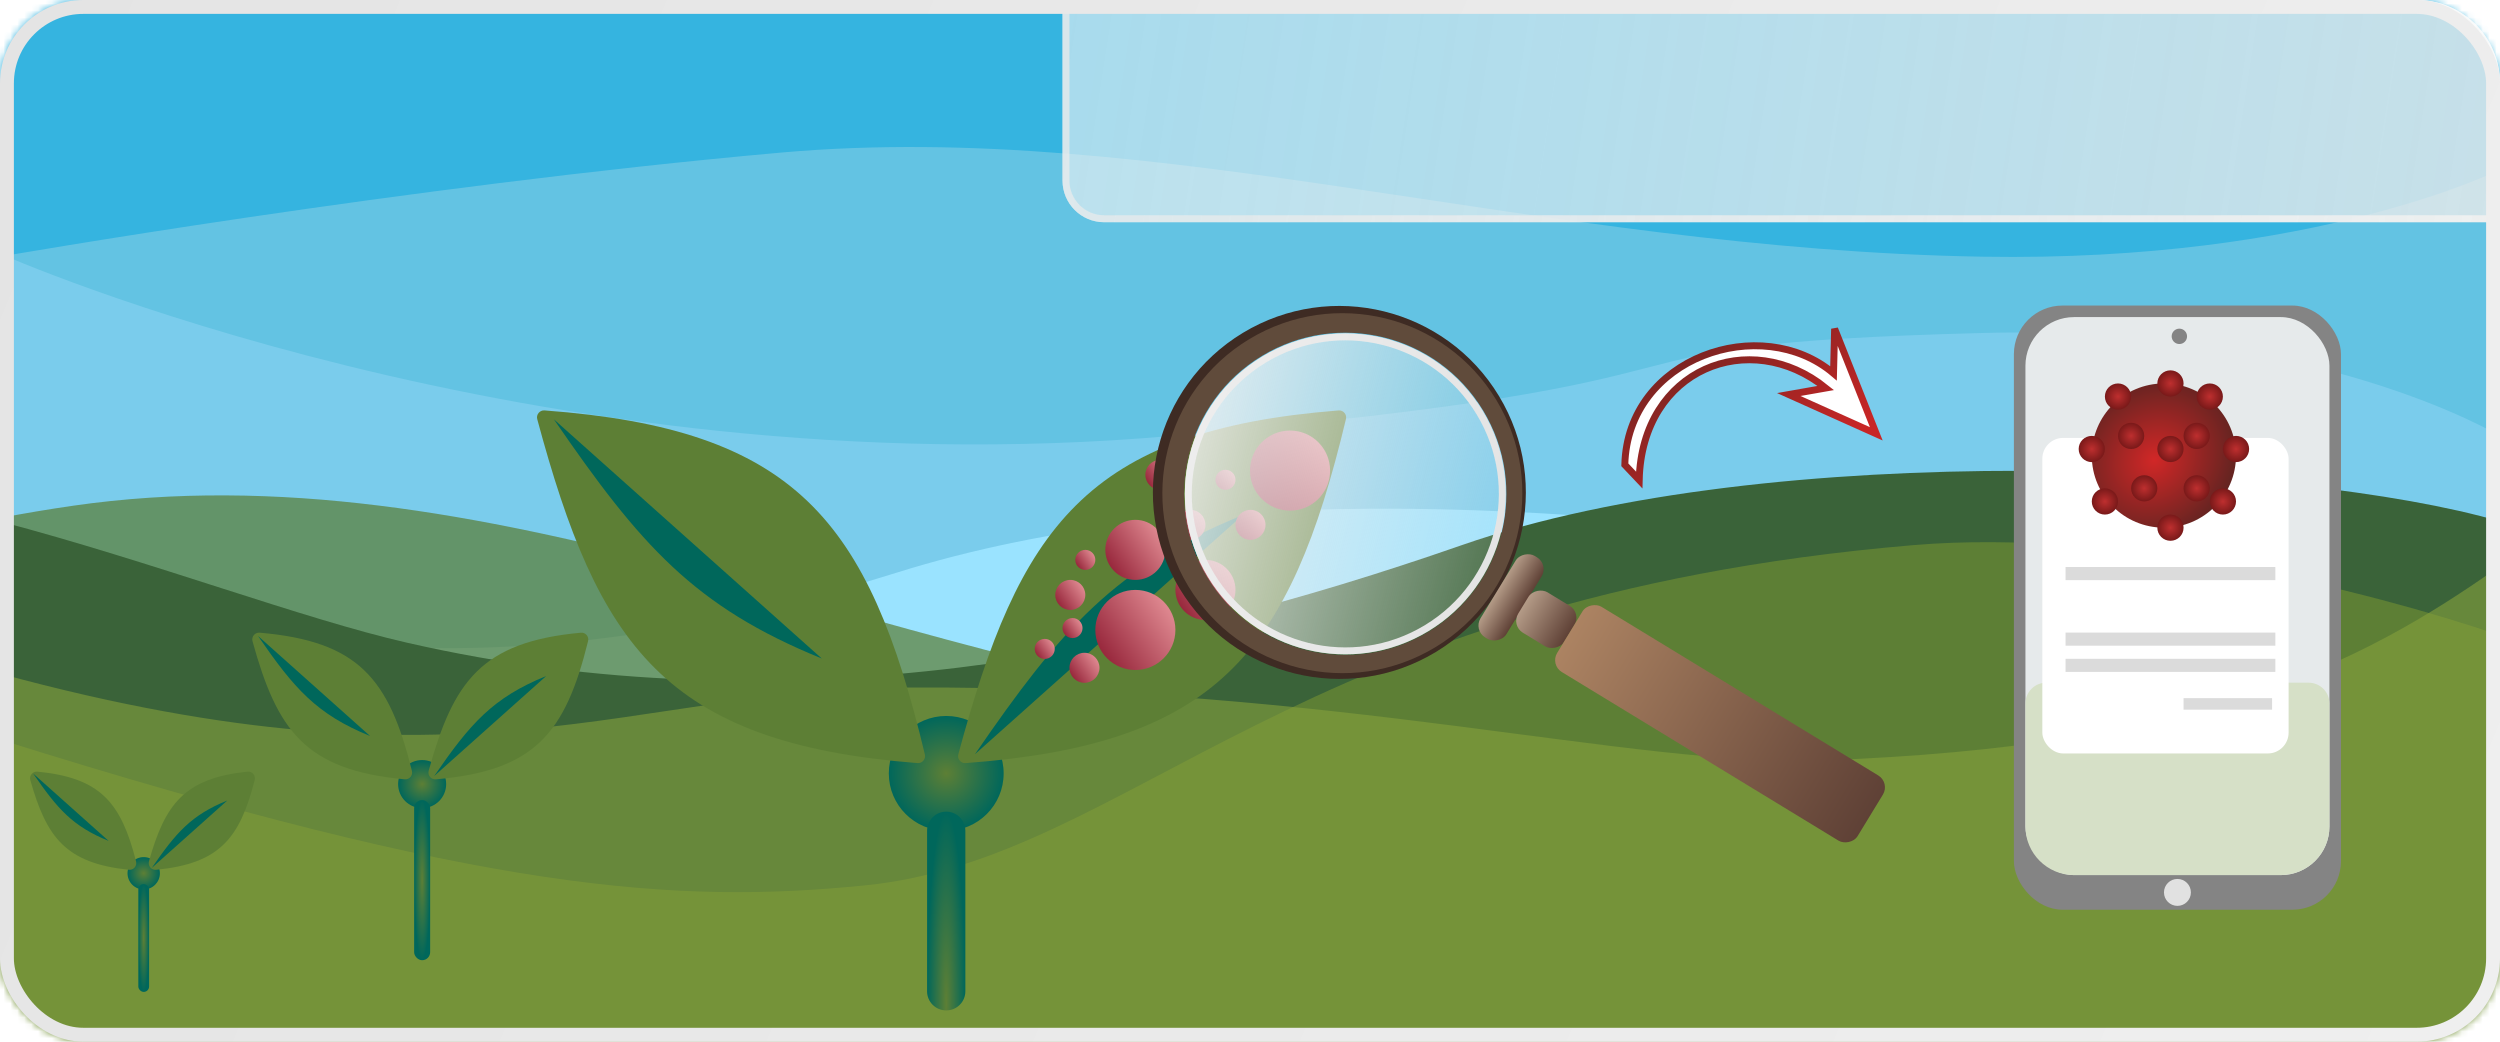 <svg width="360" height="150" viewBox="0 0 360 150" fill="none" xmlns="http://www.w3.org/2000/svg">
    <defs>
        <filter id="filter0_b_576_5604" x="149" y="-4" width="215" height="40" filterUnits="userSpaceOnUse" color-interpolation-filters="sRGB">
            <feFlood flood-opacity="0" result="BackgroundImageFix"/>
            <feGaussianBlur in="BackgroundImageFix" stdDeviation="2"/>
            <feComposite in2="SourceAlpha" operator="in" result="effect1_backgroundBlur_576_5604"/>
            <feBlend mode="normal" in="SourceGraphic" in2="effect1_backgroundBlur_576_5604" result="shape"/>
        </filter>
        <filter id="filter1_b_576_5604" x="169.618" y="47.013" width="48.217" height="48.217" filterUnits="userSpaceOnUse" color-interpolation-filters="sRGB">
            <feFlood flood-opacity="0" result="BackgroundImageFix"/>
            <feGaussianBlur in="BackgroundImageFix" stdDeviation="0.5"/>
            <feComposite in2="SourceAlpha" operator="in" result="effect1_backgroundBlur_576_5604"/>
            <feBlend mode="normal" in="SourceGraphic" in2="effect1_backgroundBlur_576_5604" result="shape"/>
        </filter>
        <filter id="filter2_d_576_5604" x="286" y="40" width="55.102" height="95" filterUnits="userSpaceOnUse" color-interpolation-filters="sRGB">
            <feFlood flood-opacity="0" result="BackgroundImageFix"/>
            <feColorMatrix in="SourceAlpha" type="matrix" values="0 0 0 0 0 0 0 0 0 0 0 0 0 0 0 0 0 0 127 0" result="hardAlpha"/>
            <feOffset dx="2" dy="2"/>
            <feGaussianBlur stdDeviation="2"/>
            <feComposite in2="hardAlpha" operator="out"/>
            <feColorMatrix type="matrix" values="0 0 0 0 0.163 0 0 0 0 0.163 0 0 0 0 0.163 0 0 0 0.2 0"/>
            <feBlend mode="normal" in2="BackgroundImageFix" result="effect1_dropShadow_576_5604"/>
            <feBlend mode="normal" in="SourceGraphic" in2="effect1_dropShadow_576_5604" result="shape"/>
        </filter>
        <radialGradient id="paint0_radial_576_5604" cx="0" cy="0" r="1" gradientUnits="userSpaceOnUse" gradientTransform="translate(20.694 125.753) rotate(90) scale(2.329)">
            <stop stop-color="#5D7F35"/>
            <stop offset="1" stop-color="#00675B"/>
        </radialGradient>
        <radialGradient id="paint1_radial_576_5604" cx="0" cy="0" r="1" gradientUnits="userSpaceOnUse" gradientTransform="translate(20.694 135.071) rotate(90) scale(7.765 0.776)">
            <stop stop-color="#5D7F35"/>
            <stop offset="1" stop-color="#00675B"/>
        </radialGradient>
        <radialGradient id="paint2_radial_576_5604" cx="0" cy="0" r="1" gradientUnits="userSpaceOnUse" gradientTransform="translate(60.788 112.907) rotate(90) scale(3.459)">
            <stop stop-color="#5D7F35"/>
            <stop offset="1" stop-color="#00675B"/>
        </radialGradient>
        <radialGradient id="paint3_radial_576_5604" cx="0" cy="0" r="1" gradientUnits="userSpaceOnUse" gradientTransform="translate(60.788 126.741) rotate(90) scale(11.529 1.153)">
            <stop stop-color="#5D7F35"/>
            <stop offset="1" stop-color="#00675B"/>
        </radialGradient>
        <radialGradient id="paint4_radial_576_5604" cx="0" cy="0" r="1" gradientUnits="userSpaceOnUse" gradientTransform="translate(136.256 111.367) rotate(90) scale(8.268)">
            <stop stop-color="#5D7F35"/>
            <stop offset="1" stop-color="#00675B"/>
        </radialGradient>
        <radialGradient id="paint5_radial_576_5604" cx="0" cy="0" r="1" gradientUnits="userSpaceOnUse" gradientTransform="translate(136.256 144.439) rotate(90) scale(27.561 2.756)">
            <stop stop-color="#5D7F35"/>
            <stop offset="1" stop-color="#00675B"/>
        </radialGradient>
        <linearGradient id="paint6_linear_576_5604" x1="153" y1="0" x2="360" y2="32" gradientUnits="userSpaceOnUse">
            <stop stop-color="#F5F5F5" stop-opacity="0.6"/>
            <stop offset="1" stop-color="#EBEBEB" stop-opacity="0.8"/>
        </linearGradient>
        <linearGradient id="paint7_linear_576_5604" x1="153" y1="0" x2="360" y2="32" gradientUnits="userSpaceOnUse">
            <stop stop-color="#EBEBEB" stop-opacity="0.7"/>
            <stop offset="1" stop-color="#F1F1F1" stop-opacity="0.9"/>
        </linearGradient>
        <linearGradient id="paint8_linear_576_5604" x1="166.856" y1="76.779" x2="159.167" y2="82.064" gradientUnits="userSpaceOnUse">
            <stop stop-color="#DD868E"/>
            <stop offset="1" stop-color="#911E34"/>
        </linearGradient>
        <linearGradient id="paint9_linear_576_5604" x1="176.946" y1="82.545" x2="169.258" y2="87.831" gradientUnits="userSpaceOnUse">
            <stop stop-color="#DD868E"/>
            <stop offset="1" stop-color="#911E34"/>
        </linearGradient>
        <linearGradient id="paint10_linear_576_5604" x1="167.977" y1="87.51" x2="157.726" y2="94.558" gradientUnits="userSpaceOnUse">
            <stop stop-color="#DD868E"/>
            <stop offset="1" stop-color="#911E34"/>
        </linearGradient>
        <linearGradient id="paint11_linear_576_5604" x1="190.251" y1="64.563" x2="180" y2="71.61" gradientUnits="userSpaceOnUse">
            <stop stop-color="#DD868E"/>
            <stop offset="1" stop-color="#911E34"/>
        </linearGradient>
        <linearGradient id="paint12_linear_576_5604" x1="168.778" y1="67.168" x2="164.934" y2="69.811" gradientUnits="userSpaceOnUse">
            <stop stop-color="#DD868E"/>
            <stop offset="1" stop-color="#911E34"/>
        </linearGradient>
        <linearGradient id="paint13_linear_576_5604" x1="181.752" y1="74.376" x2="177.907" y2="77.019" gradientUnits="userSpaceOnUse">
            <stop stop-color="#DD868E"/>
            <stop offset="1" stop-color="#911E34"/>
        </linearGradient>
        <linearGradient id="paint14_linear_576_5604" x1="173.102" y1="74.376" x2="169.258" y2="77.019" gradientUnits="userSpaceOnUse">
            <stop stop-color="#DD868E"/>
            <stop offset="1" stop-color="#911E34"/>
        </linearGradient>
        <linearGradient id="paint15_linear_576_5604" x1="177.587" y1="68.29" x2="175.024" y2="70.052" gradientUnits="userSpaceOnUse">
            <stop stop-color="#DD868E"/>
            <stop offset="1" stop-color="#911E34"/>
        </linearGradient>
        <linearGradient id="paint16_linear_576_5604" x1="157.406" y1="79.822" x2="154.843" y2="81.584" gradientUnits="userSpaceOnUse">
            <stop stop-color="#DD868E"/>
            <stop offset="1" stop-color="#911E34"/>
        </linearGradient>
        <linearGradient id="paint17_linear_576_5604" x1="151.563" y1="92.641" x2="149" y2="94.403" gradientUnits="userSpaceOnUse">
            <stop stop-color="#DD868E"/>
            <stop offset="1" stop-color="#911E34"/>
        </linearGradient>
        <linearGradient id="paint18_linear_576_5604" x1="155.563" y1="89.641" x2="153" y2="91.403" gradientUnits="userSpaceOnUse">
            <stop stop-color="#DD868E"/>
            <stop offset="1" stop-color="#911E34"/>
        </linearGradient>
        <linearGradient id="paint19_linear_576_5604" x1="155.804" y1="84.467" x2="151.96" y2="87.11" gradientUnits="userSpaceOnUse">
            <stop stop-color="#DD868E"/>
            <stop offset="1" stop-color="#911E34"/>
        </linearGradient>
        <linearGradient id="paint20_linear_576_5604" x1="157.844" y1="94.961" x2="154" y2="97.604" gradientUnits="userSpaceOnUse">
            <stop stop-color="#DD868E"/>
            <stop offset="1" stop-color="#911E34"/>
        </linearGradient>
        <linearGradient id="paint21_linear_576_5604" x1="170.621" y1="48.016" x2="216.831" y2="94.226" gradientUnits="userSpaceOnUse">
            <stop stop-color="#F4F4F4"/>
            <stop offset="1" stop-color="#E8E8E8" stop-opacity="0"/>
        </linearGradient>
        <linearGradient id="paint22_linear_576_5604" x1="170.621" y1="48.016" x2="216.831" y2="94.226" gradientUnits="userSpaceOnUse">
            <stop stop-color="#EFEFEF"/>
            <stop offset="1" stop-color="#E2E2E2"/>
        </linearGradient>
        <linearGradient id="paint23_linear_576_5604" x1="219.021" y1="90.747" x2="219.021" y2="95.118" gradientUnits="userSpaceOnUse">
            <stop stop-color="#B49B87"/>
            <stop offset="1" stop-color="#5F4136"/>
        </linearGradient>
        <linearGradient id="paint24_linear_576_5604" x1="220.989" y1="90.07" x2="220.989" y2="97.828" gradientUnits="userSpaceOnUse">
            <stop stop-color="#B49B87"/>
            <stop offset="1" stop-color="#5F4136"/>
        </linearGradient>
        <linearGradient id="paint25_linear_576_5604" x1="228.688" y1="95.731" x2="228.688" y2="146.403" gradientUnits="userSpaceOnUse">
            <stop stop-color="#AC8362"/>
            <stop offset="1" stop-color="#5F4136"/>
        </linearGradient>
        <radialGradient id="paint26_radial_576_5604" cx="0" cy="0" r="1" gradientUnits="userSpaceOnUse" gradientTransform="translate(310.208 66.21) rotate(-43.56) scale(12.407 10.972)">
            <stop stop-color="#D12727"/>
            <stop offset="1" stop-color="#652421"/>
        </radialGradient>
        <radialGradient id="paint27_radial_576_5604" cx="0" cy="0" r="1" gradientUnits="userSpaceOnUse" gradientTransform="translate(304.993 57.105) rotate(90) scale(1.888)">
            <stop stop-color="#BE2F2F"/>
            <stop offset="1" stop-color="#791919"/>
        </radialGradient>
        <radialGradient id="paint28_radial_576_5604" cx="0" cy="0" r="1" gradientUnits="userSpaceOnUse" gradientTransform="translate(301.217 64.657) rotate(90) scale(1.888)">
            <stop stop-color="#BE2F2F"/>
            <stop offset="1" stop-color="#791919"/>
        </radialGradient>
        <radialGradient id="paint29_radial_576_5604" cx="0" cy="0" r="1" gradientUnits="userSpaceOnUse" gradientTransform="translate(303.105 72.21) rotate(90) scale(1.888)">
            <stop stop-color="#BE2F2F"/>
            <stop offset="1" stop-color="#791919"/>
        </radialGradient>
        <radialGradient id="paint30_radial_576_5604" cx="0" cy="0" r="1" gradientUnits="userSpaceOnUse" gradientTransform="translate(312.545 75.986) rotate(90) scale(1.888)">
            <stop stop-color="#BE2F2F"/>
            <stop offset="1" stop-color="#791919"/>
        </radialGradient>
        <radialGradient id="paint31_radial_576_5604" cx="0" cy="0" r="1" gradientUnits="userSpaceOnUse" gradientTransform="translate(320.098 72.21) rotate(90) scale(1.888)">
            <stop stop-color="#BE2F2F"/>
            <stop offset="1" stop-color="#791919"/>
        </radialGradient>
        <radialGradient id="paint32_radial_576_5604" cx="0" cy="0" r="1" gradientUnits="userSpaceOnUse" gradientTransform="translate(321.986 64.657) rotate(90) scale(1.888)">
            <stop stop-color="#BE2F2F"/>
            <stop offset="1" stop-color="#791919"/>
        </radialGradient>
        <radialGradient id="paint33_radial_576_5604" cx="0" cy="0" r="1" gradientUnits="userSpaceOnUse" gradientTransform="translate(318.21 57.105) rotate(90) scale(1.888)">
            <stop stop-color="#BE2F2F"/>
            <stop offset="1" stop-color="#791919"/>
        </radialGradient>
        <radialGradient id="paint34_radial_576_5604" cx="0" cy="0" r="1" gradientUnits="userSpaceOnUse" gradientTransform="translate(306.881 62.769) rotate(90) scale(1.888)">
            <stop stop-color="#BE2F2F"/>
            <stop offset="1" stop-color="#791919"/>
        </radialGradient>
        <radialGradient id="paint35_radial_576_5604" cx="0" cy="0" r="1" gradientUnits="userSpaceOnUse" gradientTransform="translate(316.321 62.769) rotate(90) scale(1.888)">
            <stop stop-color="#BE2F2F"/>
            <stop offset="1" stop-color="#791919"/>
        </radialGradient>
        <radialGradient id="paint36_radial_576_5604" cx="0" cy="0" r="1" gradientUnits="userSpaceOnUse" gradientTransform="translate(316.321 70.322) rotate(90) scale(1.888)">
            <stop stop-color="#BE2F2F"/>
            <stop offset="1" stop-color="#791919"/>
        </radialGradient>
        <radialGradient id="paint37_radial_576_5604" cx="0" cy="0" r="1" gradientUnits="userSpaceOnUse" gradientTransform="translate(308.769 70.322) rotate(90) scale(1.888)">
            <stop stop-color="#BE2F2F"/>
            <stop offset="1" stop-color="#791919"/>
        </radialGradient>
        <radialGradient id="paint38_radial_576_5604" cx="0" cy="0" r="1" gradientUnits="userSpaceOnUse" gradientTransform="translate(312.545 64.657) rotate(90) scale(1.888)">
            <stop stop-color="#BE2F2F"/>
            <stop offset="1" stop-color="#791919"/>
        </radialGradient>
        <radialGradient id="paint39_radial_576_5604" cx="0" cy="0" r="1" gradientUnits="userSpaceOnUse" gradientTransform="translate(312.545 55.217) rotate(90) scale(1.888)">
            <stop stop-color="#BE2F2F"/>
            <stop offset="1" stop-color="#791919"/>
        </radialGradient>
        <linearGradient id="paint40_linear_576_5604" x1="240.839" y1="46.775" x2="257.43" y2="69.523" gradientUnits="userSpaceOnUse">
            <stop stop-color="#6D2421"/>
            <stop offset="1" stop-color="#C82626"/>
        </linearGradient>
        <linearGradient id="paint41_linear_576_5604" x1="0" y1="0" x2="360" y2="150" gradientUnits="userSpaceOnUse">
            <stop stop-color="#E4E4E4"/>
            <stop offset="1" stop-color="#EFEFEF"/>
        </linearGradient>
    </defs>
<mask id="mask0_576_5604" style="mask-type:alpha" maskUnits="userSpaceOnUse" x="0" y="0" width="360" height="150">
<rect width="360" height="150" rx="12" fill="#D9D9D9"/>
</mask>
<g mask="url(#mask0_576_5604)">
<path d="M0 0H360V150H0V0Z" fill="white"/>
<path d="M0 0H360V99H0V0Z" fill="#9AE3FF"/>
<path d="M0 0H360V99C360 99 218 54.5 129 82.5C40 110.5 0 75.397 0 75.397V0Z" fill="#7ACCEC"/>
<path d="M0 0H360V62.791C360 62.791 333.54 46.684 285.5 47.95C220.5 49.662 260 54.8 168.5 62.791C77 70.783 0 36.533 0 36.533V0Z" fill="#63C3E3"/>
<path d="M0 0H360V24.41C360 24.41 333.5 37.778 285.5 36.964C221.5 35.879 167 17.119 112.5 21.969C58 26.819 0 36.964 0 36.964V0Z" fill="#35B4E0"/>
<path d="M223.5 105.501C208.209 104.853 196.251 103.987 185.971 102.662C126.641 95.02 69.678 64.257 10.476 72.831C7.075 73.323 3.585 73.905 0 74.587V150.001H114.538C150.152 142.703 223.5 124.696 223.5 105.501Z" fill="#5A7C32" fill-opacity="0.7"/>
<path d="M0 149.999V75.083C22.06 80.912 43.621 89.126 58.663 92.562C113.315 105.049 165.189 94.281 210.5 78.499C255 63 330.919 66.591 360 75.083V149.999H0Z" fill="#3A6339"/>
<path d="M0 150V106.5C70 128.5 97.5 130.193 124.5 127.5C163 123.661 185.942 86.09 275.5 78.5C305 76 341 85 360 91.5V150H0Z" fill="#5D7F35"/>
<path d="M0 150V97C68 115.5 90.388 99.208 130.5 99C192.466 98.679 235.019 110.518 262.5 109.5C316.5 107.5 339.5 96 360 81.5V150H0Z" fill="#86A03D" fill-opacity="0.6"/>
<circle cx="20.694" cy="125.753" r="2.329" fill="url(#paint0_radial_576_5604)"/>
<path d="M35.645 111.116C26.503 112.062 23.774 115.817 21.45 124.019C21.264 124.677 21.794 125.318 22.474 125.251C31.507 124.363 34.498 120.865 36.678 112.32C36.845 111.668 36.315 111.047 35.645 111.116Z" fill="#5D7F35"/>
<path d="M21.859 124.977C25.369 119.869 27.546 117.38 32.729 115.271L21.859 124.977Z" fill="#00675B"/>
<path d="M18.563 125.249C9.42 124.303 6.692 120.548 4.368 112.346C4.182 111.688 4.711 111.047 5.392 111.114C14.425 112.002 17.415 115.5 19.596 124.045C19.762 124.697 19.233 125.318 18.563 125.249Z" fill="#5D7F35"/>
<path d="M4.777 111.389C8.287 116.497 10.464 118.986 15.647 121.095L4.777 111.389Z" fill="#00675B"/>
<rect x="19.918" y="127.306" width="1.553" height="15.529" rx="0.776" fill="url(#paint1_radial_576_5604)"/>
<circle cx="60.788" cy="112.907" r="3.459" fill="url(#paint2_radial_576_5604)"/>
<path d="M83.648 91.109C69.297 92.423 65.276 98.153 61.728 110.985C61.546 111.644 62.072 112.283 62.754 112.224C76.925 110.993 81.377 105.69 84.684 92.318C84.845 91.665 84.318 91.047 83.648 91.109Z" fill="#5D7F35"/>
<path d="M62.518 111.754C67.73 104.169 70.962 100.474 78.659 97.342L62.518 111.754Z" fill="#00675B"/>
<path d="M58.283 112.221C43.932 110.907 39.911 105.177 36.363 92.345C36.181 91.686 36.708 91.047 37.389 91.106C51.56 92.337 56.012 97.64 59.319 111.012C59.48 111.666 58.953 112.283 58.283 112.221Z" fill="#5D7F35"/>
<path d="M37.153 91.577C42.365 99.161 45.598 102.857 53.294 105.989L37.153 91.577Z" fill="#00675B"/>
<rect x="59.635" y="115.212" width="2.306" height="23.059" rx="1.153" fill="url(#paint3_radial_576_5604)"/>
<circle cx="136.256" cy="111.367" r="8.268" fill="url(#paint4_radial_576_5604)"/>
<path d="M192.764 59.102C156.237 61.973 146.761 76.09 137.996 108.63C137.818 109.29 138.358 109.94 139.04 109.889C175.084 107.208 185.719 94.244 193.819 60.333C193.975 59.678 193.435 59.049 192.764 59.102Z" fill="#5D7F35"/>
<path d="M140.39 108.61C152.849 90.48 160.577 81.645 178.975 74.159L140.39 108.61Z" fill="#00675B"/>
<path d="M132.13 109.887C95.603 107.016 86.127 92.898 77.362 60.358C77.185 59.698 77.724 59.049 78.406 59.1C114.45 61.78 125.085 74.744 133.185 108.656C133.341 109.311 132.801 109.94 132.13 109.887Z" fill="#5D7F35"/>
<path d="M79.756 60.38C92.215 78.51 99.943 87.344 118.341 94.831L79.756 60.38Z" fill="#00675B"/>
<path d="M133.5 119.634C133.5 118.112 134.733 116.878 136.256 116.878V116.878C137.778 116.878 139.012 118.112 139.012 119.634V142.744C139.012 144.266 137.778 145.5 136.256 145.5V145.5C134.733 145.5 133.5 144.266 133.5 142.744V119.634Z" fill="url(#paint5_radial_576_5604)"/>
<g filter="url(#filter0_b_576_5604)">
<path d="M153 0H348C354.627 0 360 5.373 360 12V32H159C155.686 32 153 29.314 153 26V0Z" fill="url(#paint6_linear_576_5604)"/>
<path d="M153.5 0.5H348C354.351 0.5 359.5 5.649 359.5 12V31.5H159C155.962 31.5 153.5 29.038 153.5 26V0.5Z" stroke="url(#paint7_linear_576_5604)"/>
</g>
<circle cx="163.492" cy="79.181" r="4.325" fill="url(#paint8_linear_576_5604)"/>
<circle cx="173.583" cy="84.948" r="4.325" fill="url(#paint9_linear_576_5604)"/>
<circle cx="163.492" cy="90.713" r="5.766" fill="url(#paint10_linear_576_5604)"/>
<circle cx="185.766" cy="67.766" r="5.766" fill="url(#paint11_linear_576_5604)"/>
<circle cx="167.096" cy="68.37" r="2.162" fill="url(#paint12_linear_576_5604)"/>
<circle cx="180.07" cy="75.578" r="2.162" fill="url(#paint13_linear_576_5604)"/>
<circle cx="171.421" cy="75.578" r="2.162" fill="url(#paint14_linear_576_5604)"/>
<circle cx="176.466" cy="69.091" r="1.442" fill="url(#paint15_linear_576_5604)"/>
<circle cx="156.284" cy="80.623" r="1.442" fill="url(#paint16_linear_576_5604)"/>
<circle cx="150.442" cy="93.442" r="1.442" fill="url(#paint17_linear_576_5604)"/>
<circle cx="154.442" cy="90.442" r="1.442" fill="url(#paint18_linear_576_5604)"/>
<circle cx="154.122" cy="85.668" r="2.162" fill="url(#paint19_linear_576_5604)"/>
<circle cx="156.162" cy="96.162" r="2.162" fill="url(#paint20_linear_576_5604)"/>
<path fill-rule="evenodd" clip-rule="evenodd" d="M206.756 93.892C219.449 86.222 223.52 69.715 215.85 57.023C208.18 44.331 191.674 40.259 178.981 47.929C166.289 55.599 162.218 72.106 169.888 84.798C177.557 97.49 194.064 101.562 206.756 93.892ZM205.732 91.593C217.096 84.725 220.741 69.946 213.874 58.582C207.007 47.218 192.228 43.573 180.864 50.44C169.5 57.307 165.854 72.087 172.721 83.451C179.589 94.814 194.368 98.46 205.732 91.593Z" fill="#3E2B23"/>
<path fill-rule="evenodd" clip-rule="evenodd" d="M206.701 93.196C218.95 85.794 222.88 69.863 215.478 57.614C208.075 45.364 192.144 41.434 179.895 48.837C167.645 56.239 163.716 72.17 171.118 84.42C178.52 96.669 194.451 100.599 206.701 93.196ZM205.712 90.977C216.679 84.349 220.198 70.085 213.57 59.118C206.942 48.15 192.678 44.632 181.711 51.26C170.743 57.887 167.225 72.151 173.853 83.119C180.48 94.086 194.744 97.604 205.712 90.977Z" fill="#604B3B"/>
<g filter="url(#filter1_b_576_5604)">
<circle cx="193.726" cy="71.121" r="23.105" transform="rotate(-31.144 193.726 71.121)" fill="url(#paint21_linear_576_5604)"/>
<circle cx="193.726" cy="71.121" r="22.605" transform="rotate(-31.144 193.726 71.121)" stroke="url(#paint22_linear_576_5604)"/>
</g>
<rect x="212.152" y="90.747" width="13.738" height="4.371" rx="2" transform="rotate(-58.645 212.152 90.747)" fill="url(#paint23_linear_576_5604)"/>
<rect x="217.581" y="90.07" width="6.816" height="7.758" rx="2" transform="rotate(-58.645 217.581 90.07)" fill="url(#paint24_linear_576_5604)"/>
<rect x="223.19" y="95.731" width="10.996" height="50.672" rx="2" transform="rotate(-58.645 223.19 95.731)" fill="url(#paint25_linear_576_5604)"/>
<g filter="url(#filter2_d_576_5604)">
<rect x="288" y="42" width="47.102" height="87" rx="7" fill="#848484"/>
<rect x="289.662" y="43.662" width="43.777" height="80.35" rx="7" fill="#E6EAEB"/>
<circle cx="311.551" cy="126.507" r="1.939" fill="#E1E1E1"/>
<circle cx="311.828" cy="46.433" r="1.108" fill="#848484"/>
<path d="M289.662 99.306C289.662 97.649 291.005 96.306 292.662 96.306H330.439C332.096 96.306 333.439 97.649 333.439 99.306V117.013C333.439 120.879 330.305 124.013 326.439 124.013H296.662C292.796 124.013 289.662 120.879 289.662 117.013V99.306Z" fill="#D6E0C7"/>
</g>
<rect x="294.095" y="63.058" width="35.465" height="45.44" rx="3" fill="white"/>
<rect x="297.44" y="91.091" width="30.21" height="1.888" fill="#DBDBDB"/>
<rect x="297.44" y="81.65" width="30.21" height="1.888" fill="#DBDBDB"/>
<rect x="314.433" y="100.531" width="12.745" height="1.662" fill="#DBDBDB"/>
<circle cx="311.601" cy="65.601" r="10.384" fill="url(#paint26_radial_576_5604)"/>
<circle cx="304.993" cy="57.105" r="1.888" fill="url(#paint27_radial_576_5604)"/>
<circle cx="301.217" cy="64.657" r="1.888" fill="url(#paint28_radial_576_5604)"/>
<circle cx="303.105" cy="72.21" r="1.888" fill="url(#paint29_radial_576_5604)"/>
<circle cx="312.545" cy="75.986" r="1.888" fill="url(#paint30_radial_576_5604)"/>
<circle cx="320.098" cy="72.21" r="1.888" fill="url(#paint31_radial_576_5604)"/>
<circle cx="321.986" cy="64.657" r="1.888" fill="url(#paint32_radial_576_5604)"/>
<circle cx="318.21" cy="57.105" r="1.888" fill="url(#paint33_radial_576_5604)"/>
<circle cx="306.881" cy="62.769" r="1.888" fill="url(#paint34_radial_576_5604)"/>
<circle cx="316.321" cy="62.769" r="1.888" fill="url(#paint35_radial_576_5604)"/>
<circle cx="316.321" cy="70.322" r="1.888" fill="url(#paint36_radial_576_5604)"/>
<circle cx="308.769" cy="70.322" r="1.888" fill="url(#paint37_radial_576_5604)"/>
<circle cx="312.545" cy="64.657" r="1.888" fill="url(#paint38_radial_576_5604)"/>
<circle cx="312.545" cy="55.217" r="1.888" fill="url(#paint39_radial_576_5604)"/>
<rect x="297.44" y="94.867" width="30.21" height="1.888" fill="#DBDBDB"/>
<path d="M264.028 53.762C253.626 44.949 234.354 51.431 233.974 66.932L236.044 69.121C236.437 53.086 251.981 47.048 262.914 55.873L257.582 56.812L270.185 62.47L264.185 47.347L264.028 53.762Z" fill="white" stroke="url(#paint40_linear_576_5604)"/>
</g>
<rect x="1" y="1" width="358" height="148" rx="11" stroke="url(#paint41_linear_576_5604)" stroke-width="2"/>
</svg>

